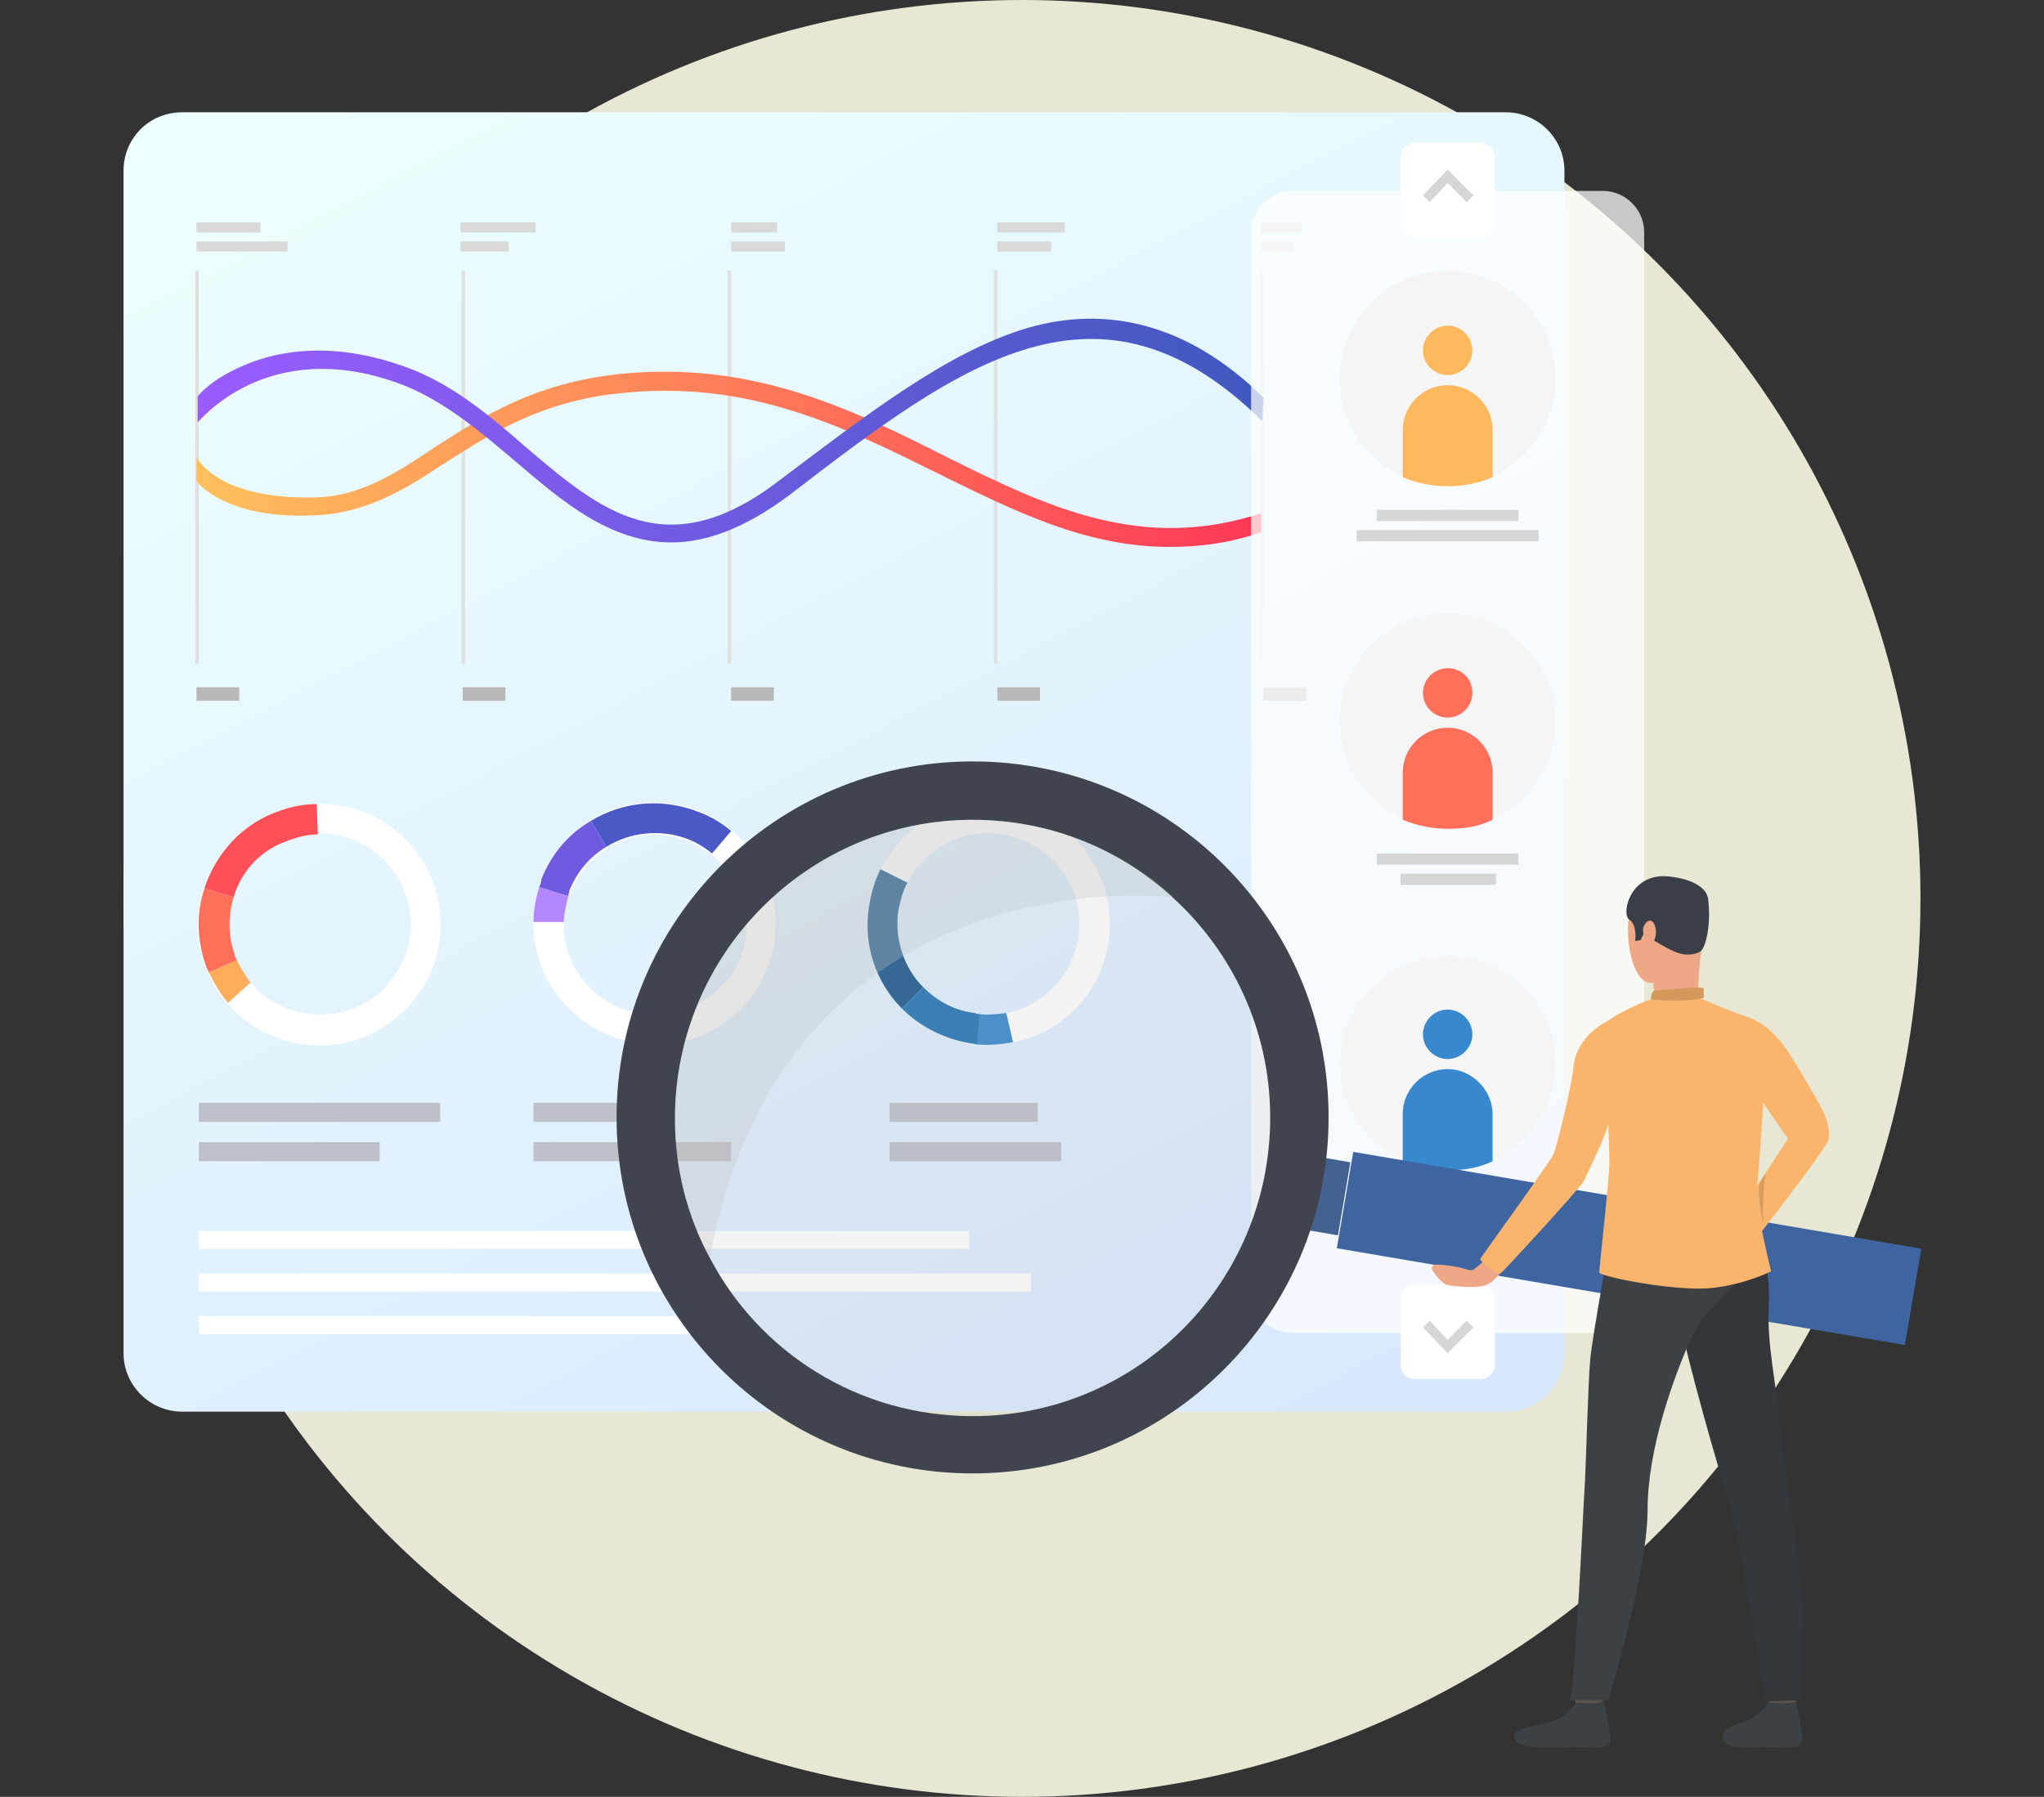 <?xml version="1.0" encoding="utf-8"?>
<!-- Generator: Adobe Illustrator 27.4.1, SVG Export Plug-In . SVG Version: 6.00 Build 0)  -->
<svg version="1.1" id="_レイヤー_2" xmlns="http://www.w3.org/2000/svg" xmlns:xlink="http://www.w3.org/1999/xlink" x="0px"
	 y="0px" viewBox="0 0 182 160" style="enable-background:new 0 0 182 160;" xml:space="preserve">
<rect x="0" y="0" width="182" height="160" fill="#333333" stroke="none"/>
<style type="text/css">
	.st0{fill:#E7E7D3;}
	.st1{fill:url(#SVGID_1_);}
	.st2{fill:#E0E0E0;}
	.st3{fill:#B8B8B8;}
	.st4{fill:#D9D9D9;}
	.st5{fill:url(#SVGID_00000051384253970004921650000016682402619217274035_);}
	.st6{fill:url(#SVGID_00000114782752186137213140000006761519795113355959_);}
	.st7{fill:#FFFFFF;}
	.st8{fill:#FF4F58;}
	.st9{fill:#FF6F59;}
	.st10{fill:#FFAD5B;}
	.st11{fill:#4B59C7;}
	.st12{fill:#6F5BE0;}
	.st13{fill:#B487FE;}
	.st14{fill:#1A598C;}
	.st15{fill:#2273B5;}
	.st16{fill:#3788CC;}
	.st17{fill:#BDC1C9;}
	.st18{opacity:0.73;fill:#FFFFFF;enable-background:new    ;}
	.st19{fill:#F5F5F5;}
	.st20{fill:#FFB95C;}
	.st21{fill:#D6D6D6;}
	.st22{opacity:0.17;fill:#B8B8B8;enable-background:new    ;}
	.st23{fill:#3F65A1;}
	.st24{fill:#5C544D;}
	.st25{fill:#3C4145;}
	.st26{fill:#33373B;}
	.st27{fill:#EEA886;}
	.st28{fill:#446291;}
	.st29{fill:#3F444F;}
	.st30{fill:#3A3F47;}
	.st31{fill:#FAB46C;}
	.st32{fill:#D4985B;}
	.st33{opacity:0.3;fill:#C2C2C2;enable-background:new    ;}
	.st34{fill:#DA9B5E;}
</style>
<g id="contents">
	<g>
		<circle class="st0" cx="91" cy="80" r="80"/>
		<g>
			
				<linearGradient id="SVGID_1_" gradientUnits="userSpaceOnUse" x1="120.283" y1="7.902" x2="40.613" y2="160.112" gradientTransform="matrix(1 0 0 -1 0 162)">
				<stop  offset="0" style="stop-color:#D5E4FF"/>
				<stop  offset="1" style="stop-color:#EDFFFE"/>
			</linearGradient>
			<path class="st1" d="M16.2,10h117.9c2.8,0,5.2,2.3,5.2,5.2v105.3c0,2.8-2.3,5.2-5.2,5.2H16.2c-2.8,0-5.2-2.3-5.2-5.2V15.2
				C11,12.3,13.3,10,16.2,10z"/>
			<g>
				<rect x="17.4" y="24.1" class="st2" width="0.3" height="35"/>
				<rect x="41.1" y="24.1" class="st2" width="0.3" height="35"/>
				<rect x="64.8" y="24.1" class="st2" width="0.3" height="35"/>
				<rect x="88.5" y="24.1" class="st2" width="0.3" height="35"/>
				<rect x="112.2" y="24.1" class="st2" width="0.3" height="35"/>
				<rect x="17.5" y="61.2" class="st3" width="3.8" height="1.2"/>
				<rect x="17.5" y="19.8" class="st4" width="5.7" height="0.9"/>
				<rect x="17.5" y="21.5" class="st4" width="8.1" height="0.9"/>
				<rect x="41" y="19.8" class="st4" width="6.7" height="0.9"/>
				<rect x="41" y="21.5" class="st4" width="4.3" height="0.9"/>
				<rect x="65.1" y="19.8" class="st4" width="4.1" height="0.9"/>
				<rect x="65.1" y="21.5" class="st4" width="4.8" height="0.9"/>
				<rect x="88.8" y="19.8" class="st4" width="6" height="0.9"/>
				<rect x="88.8" y="21.5" class="st4" width="4.8" height="0.9"/>
				<rect x="112.3" y="19.8" class="st4" width="3.6" height="0.9"/>
				<rect x="112.3" y="21.5" class="st4" width="2.9" height="0.9"/>
				<rect x="41.2" y="61.2" class="st3" width="3.8" height="1.2"/>
				<rect x="65.1" y="61.2" class="st3" width="3.8" height="1.2"/>
				<rect x="88.8" y="61.2" class="st3" width="3.8" height="1.2"/>
				<rect x="112.5" y="61.2" class="st3" width="3.8" height="1.2"/>
				
					<linearGradient id="SVGID_00000117656611217534116020000012554704880047361170_" gradientUnits="userSpaceOnUse" x1="17.54" y1="121.048" x2="112.31" y2="121.048" gradientTransform="matrix(1 0 0 -1 0 162)">
					<stop  offset="0" style="stop-color:#FFC05C"/>
					<stop  offset="1" style="stop-color:#FF3857"/>
				</linearGradient>
				<path style="fill:url(#SVGID_00000117656611217534116020000012554704880047361170_);" d="M104.1,48.7c-7.4,0-13.8-3.2-20.5-6.5
					c-8.3-4.1-16.8-8.4-28.2-7.2c-7.3,0.7-11.8,3.7-15.9,6.3c-3.6,2.4-7.1,4.5-11.8,4.6c-7.5,0.3-10.2-2.9-10.2-3.1v-2.1l0,0
					c0,0,1.7,3.7,10.2,3.6c4.2,0,7.3-2,10.9-4.4c4.2-2.7,8.9-5.8,16.6-6.6c11.8-1.2,20.6,3.1,29.1,7.4c8.9,4.4,17.3,8.5,28,5v1.7
					C109.3,48.4,106.8,48.7,104.1,48.7L104.1,48.7z"/>
				
					<linearGradient id="SVGID_00000082345332461423676120000001506630469250074043_" gradientUnits="userSpaceOnUse" x1="17.54" y1="123.6" x2="112.34" y2="123.6" gradientTransform="matrix(1 0 0 -1 0 162)">
					<stop  offset="0" style="stop-color:#9A5CFF"/>
					<stop  offset="0.99" style="stop-color:#4059BF"/>
				</linearGradient>
				<path style="fill:url(#SVGID_00000082345332461423676120000001506630469250074043_);" d="M59.8,48.3c-5.5,0-9.8-3.7-14-7.3
					c-3.2-2.7-6.5-5.5-10.4-6.9c-11.7-4.2-17.7,3.5-17.8,3.5v-2.3c0.1-0.1,1.1-1.5,4.2-2.8c2.8-1.2,7.6-2.2,14.1,0.1
					c4.1,1.4,7.6,4.3,10.9,7.2c6.7,5.7,12.6,10.7,22.7,2.9c7.7-5.8,14.9-11.4,22-13.5c6.9-2,14.2-0.5,21,6.2l-0.1,2.1
					C97.9,23.2,85.6,32.3,70.4,44C66.3,47.1,62.8,48.3,59.8,48.3L59.8,48.3z"/>
			</g>
			<g>
				<path class="st7" d="M38.6,78.7c-1.6-4.5-5.9-7.3-10.5-7.1c-1.1,0-2.2,0.2-3.3,0.6c-3.3,1.2-5.7,3.8-6.7,6.9
					c-0.7,2.2-0.7,4.6,0.1,6.8c0.1,0.2,0.2,0.4,0.3,0.7c0.4,1,1,1.9,1.7,2.7c2.8,3.3,7.5,4.7,11.8,3.2
					C37.7,90.4,40.6,84.3,38.6,78.7z M31.2,89.9C28,91,24.4,90,22.3,87.5c-0.5-0.6-0.9-1.3-1.2-2c-0.1-0.2-0.1-0.3-0.2-0.5
					c-0.6-1.7-0.6-3.5-0.1-5.1c0.7-2.3,2.5-4.3,5-5.2c0.8-0.3,1.6-0.4,2.5-0.5c3.4-0.1,6.6,2,7.8,5.4C37.6,83.8,35.4,88.4,31.2,89.9
					z"/>
				<path class="st8" d="M20.8,79.9l-2.6-0.8c1-3.1,3.4-5.8,6.7-6.9c1.1-0.4,2.2-0.6,3.3-0.6l0.1,2.7c-0.8,0-1.7,0.2-2.5,0.5
					C23.3,75.6,21.5,77.5,20.8,79.9L20.8,79.9z"/>
				<path class="st9" d="M21.1,85.5l-2.5,1.1c-0.1-0.2-0.2-0.4-0.3-0.7c-0.8-2.3-0.8-4.7-0.1-6.8l2.6,0.8c-0.5,1.6-0.5,3.4,0.1,5.1
					C20.9,85.2,21,85.3,21.1,85.5z"/>
				<path class="st10" d="M20.3,89.3c-0.7-0.8-1.2-1.7-1.7-2.7l2.5-1.1c0.3,0.7,0.8,1.4,1.2,2L20.3,89.3z"/>
			</g>
			<g>
				<path class="st7" d="M68.3,86.2c1.8-4.4,0.3-9.4-3.2-12.3c-0.8-0.7-1.8-1.3-2.9-1.7c-3.3-1.3-6.8-0.9-9.6,0.8
					c-1.9,1.2-3.5,3-4.4,5.2c-0.1,0.2-0.2,0.4-0.2,0.7c-0.3,1-0.5,2.1-0.5,3.1c-0.1,4.3,2.5,8.5,6.8,10.2
					C59.8,94.5,66.1,91.8,68.3,86.2L68.3,86.2z M55.3,89.8c-3.2-1.3-5.2-4.4-5.1-7.6c0-0.8,0.1-1.6,0.4-2.3c0-0.2,0.1-0.3,0.2-0.5
					c0.7-1.7,1.9-3,3.3-3.9c2.1-1.3,4.7-1.6,7.2-0.6c0.8,0.3,1.5,0.8,2.2,1.3c2.6,2.2,3.7,5.9,2.4,9.2
					C64.1,89.4,59.4,91.4,55.3,89.8z"/>
				<path class="st11" d="M54,75.4l-1.4-2.3c2.8-1.7,6.3-2.1,9.6-0.8c1.1,0.4,2.1,1,2.9,1.7L63.4,76c-0.6-0.5-1.4-1-2.2-1.3
					C58.8,73.8,56.1,74.1,54,75.4L54,75.4z"/>
				<path class="st12" d="M50.6,79.8L48,79c0.1-0.2,0.2-0.4,0.2-0.7c0.9-2.3,2.5-4.1,4.4-5.2l1.4,2.3c-1.5,0.9-2.6,2.2-3.3,3.9
					C50.7,79.5,50.6,79.6,50.6,79.8z"/>
				<path class="st13" d="M47.5,82.1c0-1,0.2-2.1,0.5-3.1l2.6,0.8c-0.2,0.8-0.4,1.6-0.4,2.3L47.5,82.1L47.5,82.1z"/>
			</g>
			<g>
				<path class="st7" d="M89.7,71.6c-4.7-0.7-9.2,1.7-11.3,5.8c-0.5,1-0.8,2.1-1,3.2c-0.5,3.5,0.7,6.8,2.9,9.2
					c1.6,1.6,3.7,2.8,6.1,3.1c0.2,0,0.5,0.1,0.7,0.1c1.1,0.1,2.1,0,3.2-0.2c4.3-0.9,7.7-4.3,8.4-8.9C99.6,78,95.5,72.5,89.7,71.6z
					 M96,83.5c-0.5,3.4-3.1,6-6.3,6.7c-0.8,0.2-1.6,0.2-2.4,0.1c-0.2,0-0.4,0-0.5-0.1c-1.8-0.3-3.4-1.1-4.6-2.3
					c-1.7-1.8-2.6-4.3-2.2-6.9c0.1-0.9,0.4-1.7,0.8-2.4c1.5-3,4.9-4.9,8.4-4.3C93.7,75,96.7,79.1,96,83.5L96,83.5z"/>
				<path class="st14" d="M82.2,87.9l-1.9,1.9c-2.3-2.3-3.5-5.7-2.9-9.2c0.2-1.2,0.5-2.2,1-3.2l2.4,1.2c-0.4,0.7-0.6,1.5-0.8,2.4
					C79.6,83.6,80.5,86.2,82.2,87.9L82.2,87.9z"/>
				<path class="st15" d="M87.3,90.3L87.1,93c-0.2,0-0.5-0.1-0.7-0.1c-2.4-0.4-4.5-1.5-6.1-3.1l1.9-1.9c1.2,1.2,2.8,2.1,4.6,2.3
					C87,90.3,87.1,90.3,87.3,90.3L87.3,90.3z"/>
				<path class="st16" d="M90.2,92.8c-1,0.2-2.1,0.3-3.2,0.2l0.2-2.7c0.8,0.1,1.6,0,2.4-0.1L90.2,92.8z"/>
			</g>
			<rect x="17.7" y="98.2" class="st17" width="21.5" height="1.7"/>
			<rect x="17.7" y="101.7" class="st17" width="16.1" height="1.7"/>
			<rect x="47.5" y="98.2" class="st17" width="11.9" height="1.7"/>
			<rect x="47.5" y="101.7" class="st17" width="17.6" height="1.7"/>
			<rect x="79.2" y="98.2" class="st17" width="13.2" height="1.7"/>
			<rect x="79.2" y="101.7" class="st17" width="15.3" height="1.7"/>
			<path class="st18" d="M115.1,17h27.6c2,0,3.7,1.6,3.7,3.7V115c0,2-1.6,3.7-3.7,3.7h-27.6c-2,0-3.7-1.6-3.7-3.7V20.6
				C111.4,18.6,113.1,17,115.1,17z"/>
			<rect x="17.7" y="109.6" class="st7" width="68.6" height="1.6"/>
			<rect x="17.7" y="113.4" class="st7" width="74.1" height="1.6"/>
			<rect x="17.7" y="117.2" class="st7" width="48.1" height="1.6"/>
			<g>
				<path class="st19" d="M138.5,33.7c0,3.9-2.3,7.2-5.6,8.7c-1.2,0.5-2.5,0.8-4,0.8c-1.4,0-2.8-0.3-4-0.8c-3.3-1.5-5.6-4.8-5.6-8.7
					c0-5.3,4.3-9.6,9.6-9.6C134.2,24.1,138.5,28.4,138.5,33.7z"/>
				<path class="st20" d="M131.1,31.2c0,1.2-1,2.2-2.2,2.2c-1.2,0-2.2-1-2.2-2.2s1-2.2,2.2-2.2C130.1,29,131.1,30,131.1,31.2z"/>
				<path class="st20" d="M132.9,38.3v4.2c-1.2,0.5-2.5,0.8-4,0.8c-1.4,0-2.8-0.3-4-0.8v-4.2c0-2.2,1.8-4,4-4S132.9,36.1,132.9,38.3
					z"/>
			</g>
			<rect x="120.8" y="47.2" class="st21" width="16.2" height="1"/>
			<rect x="122.6" y="45.4" class="st21" width="12.6" height="1"/>
			<rect x="124.7" y="77.8" class="st21" width="8.5" height="1"/>
			<rect x="122.6" y="76" class="st21" width="12.6" height="1"/>
			<rect x="123.1" y="108.6" class="st21" width="11.7" height="1"/>
			<rect x="121.5" y="106.7" class="st21" width="14.9" height="1"/>
			<g>
				<path class="st19" d="M138.5,64.2c0,3.9-2.3,7.2-5.6,8.7c-1.2,0.6-2.5,0.8-4,0.8c-1.4,0-2.8-0.3-4-0.8c-3.3-1.5-5.6-4.8-5.6-8.7
					c0-5.3,4.3-9.6,9.6-9.6C134.2,54.6,138.5,58.9,138.5,64.2z"/>
				<path class="st9" d="M131.1,61.7c0,1.2-1,2.2-2.2,2.2c-1.2,0-2.2-1-2.2-2.2s1-2.2,2.2-2.2C130.1,59.5,131.1,60.4,131.1,61.7z"/>
				<path class="st9" d="M132.9,68.8v4.2c-1.2,0.6-2.5,0.8-4,0.8c-1.4,0-2.8-0.3-4-0.8v-4.2c0-2.2,1.8-4,4-4S132.9,66.6,132.9,68.8z
					"/>
			</g>
			<g>
				<path class="st19" d="M138.5,94.7c0,3.9-2.3,7.2-5.6,8.7c-1.2,0.6-2.5,0.8-4,0.8c-1.4,0-2.8-0.3-4-0.8c-3.3-1.5-5.6-4.8-5.6-8.7
					c0-5.3,4.3-9.6,9.6-9.6C134.2,85.1,138.5,89.4,138.5,94.7z"/>
				<path class="st16" d="M131.1,92.1c0,1.2-1,2.2-2.2,2.2c-1.2,0-2.2-1-2.2-2.2s1-2.2,2.2-2.2C130.1,89.9,131.1,90.9,131.1,92.1z"
					/>
				<path class="st16" d="M132.9,99.2v4.2c-1.2,0.6-2.5,0.8-4,0.8c-1.4,0-2.8-0.3-4-0.8v-4.2c0-2.2,1.8-4,4-4S132.9,97.1,132.9,99.2
					z"/>
			</g>
			<path class="st7" d="M126,114.4h5.8c0.7,0,1.3,0.6,1.3,1.3v5.8c0,0.7-0.6,1.3-1.3,1.3H126c-0.7,0-1.3-0.6-1.3-1.3v-5.8
				C124.7,115,125.3,114.4,126,114.4z"/>
			<polygon class="st21" points="128.9,120.5 126.7,118.2 127.3,117.6 128.9,119.3 130.6,117.6 131.2,118.2 			"/>
			<path class="st7" d="M131.8,21.2H126c-0.7,0-1.3-0.6-1.3-1.3V14c0-0.7,0.6-1.3,1.3-1.3h5.8c0.7,0,1.3,0.6,1.3,1.3v5.8
				C133.1,20.6,132.6,21.2,131.8,21.2z"/>
			<polygon class="st21" points="130.6,18 128.9,16.3 127.3,18 126.7,17.4 128.9,15.1 131.2,17.4 			"/>
			<g>
				<circle class="st22" cx="86.8" cy="99.5" r="27.3"/>
				<g>
					
						<rect x="140.6" y="85.5" transform="matrix(0.168 -0.986 0.986 0.168 11.11 235.417)" class="st23" width="8.7" height="51.3"/>
					<path class="st24" d="M157.3,150c0,0,0.2,1.6,0.2,1.8c0,0.2,2.4-0.1,2.4-0.1l0.2-1.9C160.1,149.8,157.6,149.8,157.3,150
						L157.3,150z"/>
					<path class="st25" d="M157.5,151.6c0,0-0.8,1-1.5,1.4c-0.7,0.4-1.9,0.6-2.3,1c-0.3,0.3-1.1,1.7,1.9,1.6s4.5,0.2,4.8-0.3
						s-0.5-3.8-0.5-3.8S159.2,151.8,157.5,151.6L157.5,151.6z"/>
					<path class="st24" d="M140.1,150c0,0,0.2,1.6,0.2,1.8c0,0.2,2.4-0.1,2.4-0.1l0.2-1.9C143,149.8,140.4,149.8,140.1,150
						L140.1,150z"/>
					<path class="st25" d="M140.4,151.6c0,0-0.8,1-1.5,1.4c-0.7,0.4-3.4,0.8-3.9,1.2c-0.3,0.3-0.8,1.6,3.5,1.4
						c3-0.1,4.5,0.2,4.8-0.3s-0.5-3.8-0.5-3.8S142.2,151.8,140.4,151.6L140.4,151.6z"/>
					<path class="st26" d="M156.4,108.9c0,0,1.3,3.9,1.1,7.4c-0.2,3.4,0.7,7.1,1,10.7c0.4,4,1.9,13.4,2,15.5
						c0.1,2.1-0.2,8.9-0.2,8.9l-3.1,0.1c0,0-2.6-16.4-3.3-18.1c-0.7-1.7-4-13.6-4.1-15C149.7,117,156.4,108.9,156.4,108.9
						L156.4,108.9z"/>
					<path class="st25" d="M143.5,109.6c0,0-1.7,9.3-1.9,11.4s-0.4,10.1-0.5,11.4c-0.1,1.3-0.8,17.1-1.3,19h3.4
						c0,0,3.5-11.4,3.5-16.9s2.3-11.8,3.9-15.4c1.5-3.6,5-3.7,5.9-10.3C156.5,108.9,144.8,107.5,143.5,109.6L143.5,109.6z"/>
					<path class="st27" d="M149.6,78.4c0,0-3.1-0.7-4.2,1.8c-1,2.5-0.2,7,1.4,7.3c1.6,0.3,3.8-0.3,4.4-1.9s0.9-3.7,0.7-5.1
						S150.5,78.7,149.6,78.4L149.6,78.4z"/>
					<path class="st27" d="M132.4,112c0,0-1,1-1.3,1.1s-1-0.4-3.2-0.5c-0.2,0-0.5,0.2-0.4,0.4c0.1,0.3,0.9,1.3,1.3,1.4
						c0.4,0.1,2.7,0.4,3.6,0s1.6-1.7,1.6-1.7S132.4,112,132.4,112z"/>
					
						<rect x="115.1" y="105.2" transform="matrix(0.168 -0.986 0.986 0.168 -6.596 205.364)" class="st28" width="6.6" height="2.7"/>
					<path class="st29" d="M86.6,67.8c-17.5,0-31.7,14.2-31.7,31.7s14.2,31.7,31.7,31.7s31.7-14.2,31.7-31.7S104.2,67.8,86.6,67.8z
						 M86.6,126.1c-10.2,0-19-5.7-23.4-14.1l0,0c-2-3.7-3.1-7.9-3.1-12.4C60.1,84.9,72,73,86.6,73c6.9,0,13.1,2.6,17.8,6.9
						c5.3,4.8,8.7,11.8,8.7,19.6C113.1,114.2,101.3,126.1,86.6,126.1z"/>
					<path class="st27" d="M147.2,87.7c0,0,0.2,0.8,0.1,1.2s3.9-0.2,3.9-0.2s0-2.2,0.3-4.1C151.9,82.6,147.2,87.6,147.2,87.7
						L147.2,87.7z"/>
					<path class="st30" d="M151.6,84.5c0,0-0.2,0.5-1.4,0.5s-2.8-1.3-3.3-1.4c-0.5-0.1-0.6-0.4-0.6-0.4l-0.2,0.5l-0.5,0.1
						c0,0,0.2-1.4-0.5-1.9c-0.8-0.4,0-4.5,3.9-3.8c0,0,2.9,0.3,3.1,2S152.1,83.6,151.6,84.5L151.6,84.5z"/>
					<path class="st31" d="M147.3,88.9c0,0-2.1,0.6-4.3,2.1c0,0-2.6,1.2-2.9,4c-0.1,1.5-1.5,7.2-1.8,7.8c-0.3,0.7-6.4,9.1-6.5,9.3
						c-0.1,0.2,1.6,1.4,1.8,1.3s7-7.5,7.4-8.2c0,0,2.1-4.3,2.2-5.1c0,0,0.1,2.5,0.1,3.2c0.1,0.7-0.9,9.6-0.9,10
						c0.1,0.4,6.8,1.7,9.9,1.4s5.4-1.5,5.4-1.5s-1.5-6.1-1.3-7.2s0.6-7.8,0.6-7.8l2.2,3.2l-3.4,5.2l0.8,3.4c0,0,6-7.7,6.2-8.5
						c0.2-0.8-0.1-1.7-0.4-2.4c-0.3-0.7-2.2-3.9-2.7-4.7c-0.5-0.8-1.9-3.1-4-3.8c-2.1-0.7-4.5-1.8-4.5-1.8L147.3,88.9L147.3,88.9z"
						/>
					<path class="st32" d="M147,89c0,0,0-0.8,0.4-0.8s3.8-0.4,4.3-0.2v0.9C151.6,88.8,150.8,89.3,147,89z"/>
					<path class="st27" d="M146.3,82.7c0-0.3,0.6-1.2,1-0.4s-0.1,2-0.5,2C146.5,84.2,146.3,83.4,146.3,82.7L146.3,82.7z"/>
					<path class="st33" d="M104.5,79.9c0,0-34.4-4.3-41.3,32.1l0,0c-2-3.7-3.1-7.9-3.1-12.4C60.1,84.9,72,73,86.6,73
						C93.5,73,99.8,75.6,104.5,79.9z"/>
					<path class="st34" d="M157,109.1c0,0-0.6-2.9-0.3-3.8l0.5-0.8C157.2,104.5,156.9,106.1,157,109.1L157,109.1z"/>
				</g>
			</g>
		</g>
	</g>
</g>
</svg>
